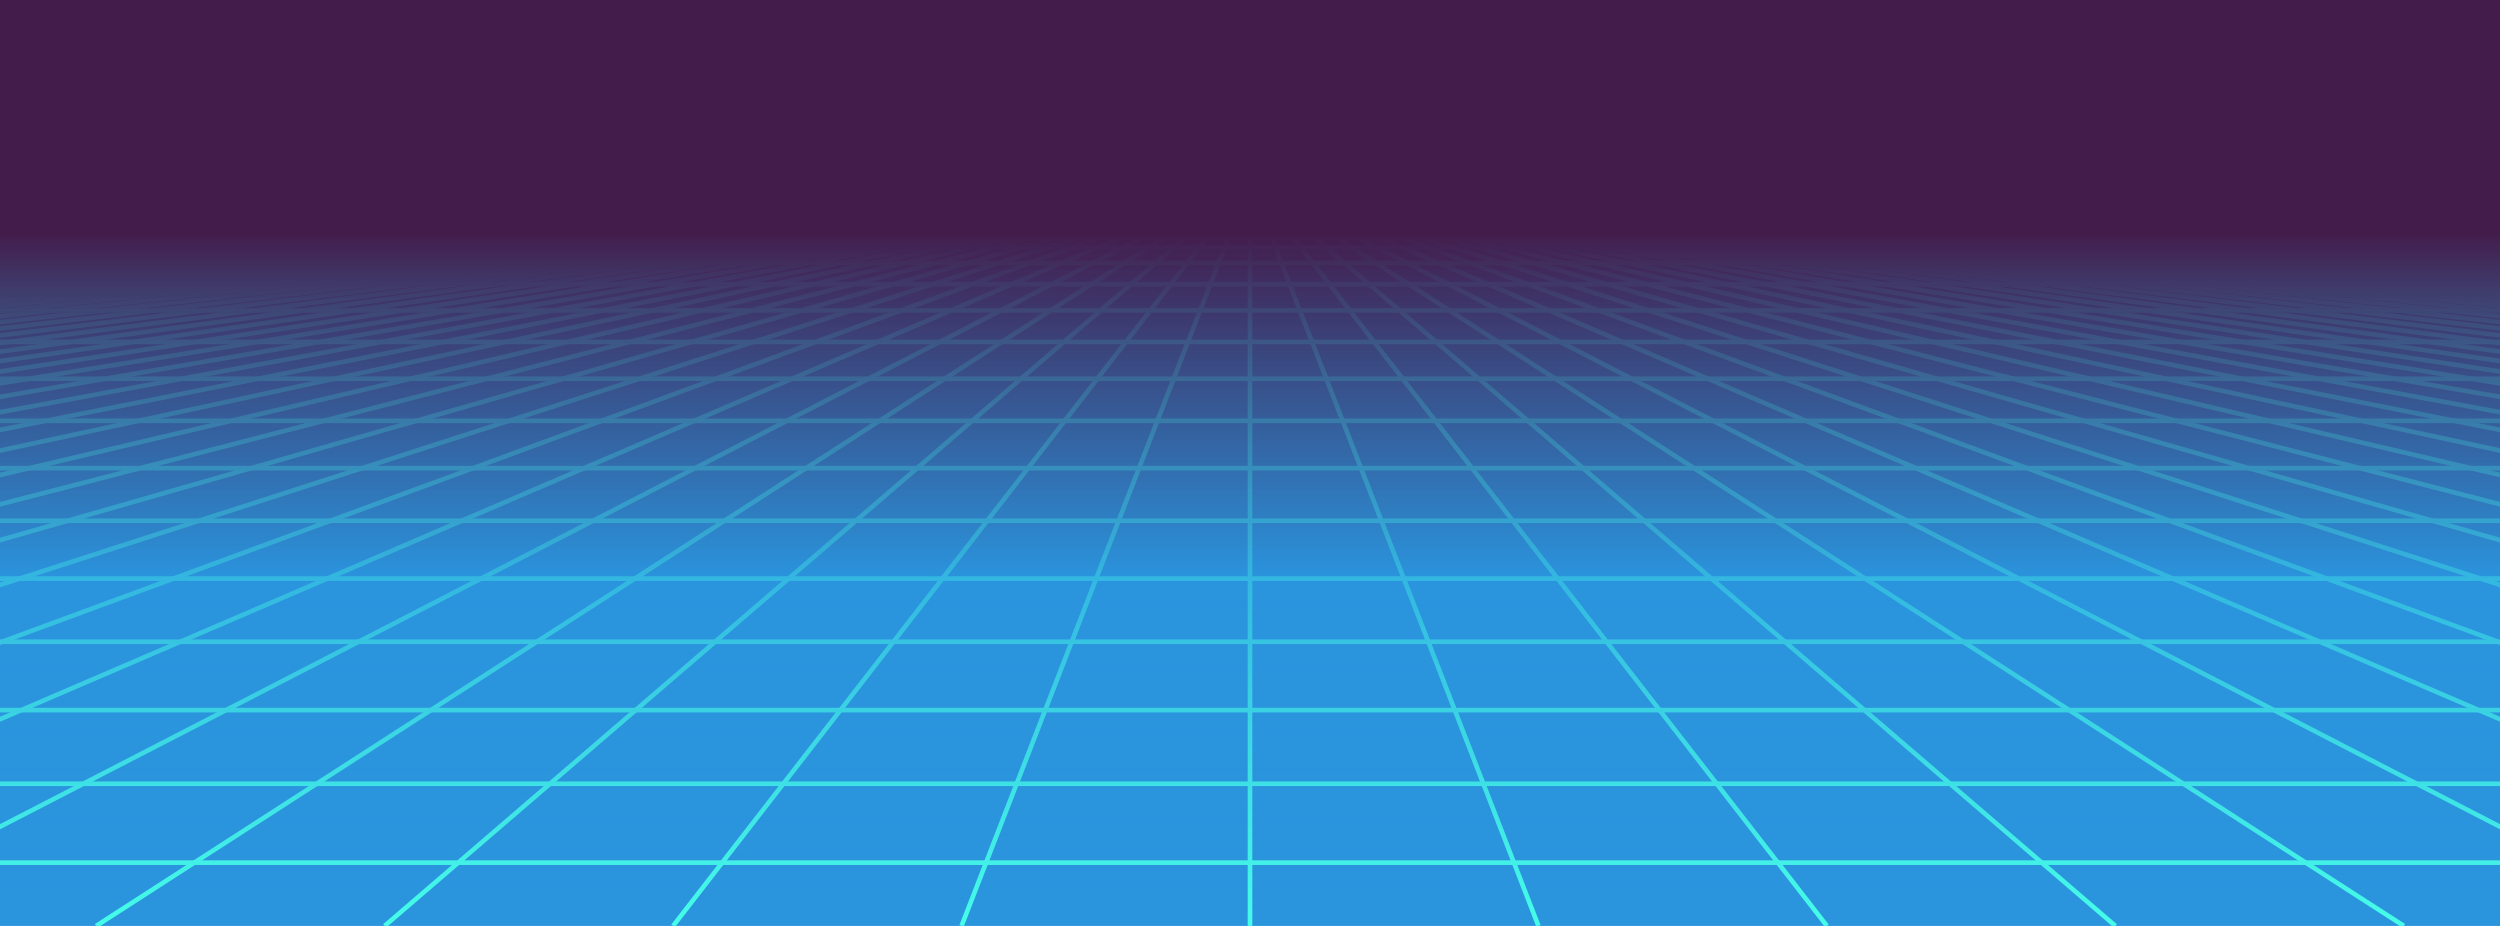<svg xmlns="http://www.w3.org/2000/svg" xmlns:xlink="http://www.w3.org/1999/xlink" style="margin: auto; background: rgb(241, 242, 243); display: block; z-index: 1; position: relative; shape-rendering: auto;" width="1080" height="400" preserveAspectRatio="xMidYMid" viewBox="0 0 1080 400">
<g transform="translate(540,200) scale(-1,1) translate(-540,-200)"><defs>
<linearGradient id="lg-0.3952675363713183" x1="0" x2="0" y1="0" y2="1">
  <stop stop-color="#431c4b" offset="0.25"></stop>
  <stop stop-color="#2a94dd" offset="0.625"></stop>
  <stop stop-color="#2a94dd" offset="1"></stop>
</linearGradient>
<linearGradient id="fg-lg-0.3952675363713183" x1="0" x2="0" y1="0" y2="1">
  <stop stop-color="#431c4b" stop-opacity="1" offset="0.25"></stop>
  <stop stop-color="#2a94dd" stop-opacity="0.66" offset="0.625"></stop>
  <stop stop-color="#2a94dd" stop-opacity="0" offset="1"></stop>
</linearGradient>
<style type="text/css">
  path { fill: none; stroke: #45fde8; stroke-width: 2px }
</style>
</defs>
<rect x="0" y="0" width="1080" height="400" fill="url(#lg-0.3952675363713183)"></rect><path d="M0 100 L-7560 400"></path><path d="M8.308 100 L-7435.385 400"></path><path d="M16.615 100 L-7310.769 400"></path><path d="M24.923 100 L-7186.154 400"></path><path d="M33.231 100 L-7061.538 400"></path><path d="M41.538 100 L-6936.923 400"></path><path d="M49.846 100 L-6812.308 400"></path><path d="M58.154 100 L-6687.692 400"></path><path d="M66.462 100 L-6563.077 400"></path><path d="M74.769 100 L-6438.462 400"></path><path d="M83.077 100 L-6313.846 400"></path><path d="M91.385 100 L-6189.231 400"></path><path d="M99.692 100 L-6064.615 400"></path><path d="M108 100 L-5940 400"></path><path d="M116.308 100 L-5815.385 400"></path><path d="M124.615 100 L-5690.769 400"></path><path d="M132.923 100 L-5566.154 400"></path><path d="M141.231 100 L-5441.538 400"></path><path d="M149.538 100 L-5316.923 400"></path><path d="M157.846 100 L-5192.308 400"></path><path d="M166.154 100 L-5067.692 400"></path><path d="M174.462 100 L-4943.077 400"></path><path d="M182.769 100 L-4818.462 400"></path><path d="M191.077 100 L-4693.846 400"></path><path d="M199.385 100 L-4569.231 400"></path><path d="M207.692 100 L-4444.615 400"></path><path d="M216 100 L-4320 400"></path><path d="M224.308 100 L-4195.385 400"></path><path d="M232.615 100 L-4070.769 400"></path><path d="M240.923 100 L-3946.154 400"></path><path d="M249.231 100 L-3821.538 400"></path><path d="M257.538 100 L-3696.923 400"></path><path d="M265.846 100 L-3572.308 400"></path><path d="M274.154 100 L-3447.692 400"></path><path d="M282.462 100 L-3323.077 400"></path><path d="M290.769 100 L-3198.462 400"></path><path d="M299.077 100 L-3073.846 400"></path><path d="M307.385 100 L-2949.231 400"></path><path d="M315.692 100 L-2824.615 400"></path><path d="M324 100 L-2700 400"></path><path d="M332.308 100 L-2575.385 400"></path><path d="M340.615 100 L-2450.769 400"></path><path d="M348.923 100 L-2326.154 400"></path><path d="M357.231 100 L-2201.538 400"></path><path d="M365.538 100 L-2076.923 400"></path><path d="M373.846 100 L-1952.308 400"></path><path d="M382.154 100 L-1827.692 400"></path><path d="M390.462 100 L-1703.077 400"></path><path d="M398.769 100 L-1578.462 400"></path><path d="M407.077 100 L-1453.846 400"></path><path d="M415.385 100 L-1329.231 400"></path><path d="M423.692 100 L-1204.615 400"></path><path d="M432 100 L-1080 400"></path><path d="M440.308 100 L-955.385 400"></path><path d="M448.615 100 L-830.769 400"></path><path d="M456.923 100 L-706.154 400"></path><path d="M465.231 100 L-581.538 400"></path><path d="M473.538 100 L-456.923 400"></path><path d="M481.846 100 L-332.308 400"></path><path d="M490.154 100 L-207.692 400"></path><path d="M498.462 100 L-83.077 400"></path><path d="M506.769 100 L41.538 400"></path><path d="M515.077 100 L166.154 400"></path><path d="M523.385 100 L290.769 400"></path><path d="M531.692 100 L415.385 400"></path><path d="M540 100 L540 400"></path><path d="M548.308 100 L664.615 400"></path><path d="M556.615 100 L789.231 400"></path><path d="M564.923 100 L913.846 400"></path><path d="M573.231 100 L1038.462 400"></path><path d="M581.538 100 L1163.077 400"></path><path d="M589.846 100 L1287.692 400"></path><path d="M598.154 100 L1412.308 400"></path><path d="M606.462 100 L1536.923 400"></path><path d="M614.769 100 L1661.538 400"></path><path d="M623.077 100 L1786.154 400"></path><path d="M631.385 100 L1910.769 400"></path><path d="M639.692 100 L2035.385 400"></path><path d="M648 100 L2160 400"></path><path d="M656.308 100 L2284.615 400"></path><path d="M664.615 100 L2409.231 400"></path><path d="M672.923 100 L2533.846 400"></path><path d="M681.231 100 L2658.462 400"></path><path d="M689.538 100 L2783.077 400"></path><path d="M697.846 100 L2907.692 400"></path><path d="M706.154 100 L3032.308 400"></path><path d="M714.462 100 L3156.923 400"></path><path d="M722.769 100 L3281.538 400"></path><path d="M731.077 100 L3406.154 400"></path><path d="M739.385 100 L3530.769 400"></path><path d="M747.692 100 L3655.385 400"></path><path d="M756 100 L3780 400"></path><path d="M764.308 100 L3904.615 400"></path><path d="M772.615 100 L4029.231 400"></path><path d="M780.923 100 L4153.846 400"></path><path d="M789.231 100 L4278.462 400"></path><path d="M797.538 100 L4403.077 400"></path><path d="M805.846 100 L4527.692 400"></path><path d="M814.154 100 L4652.308 400"></path><path d="M822.462 100 L4776.923 400"></path><path d="M830.769 100 L4901.538 400"></path><path d="M839.077 100 L5026.154 400"></path><path d="M847.385 100 L5150.769 400"></path><path d="M855.692 100 L5275.385 400"></path><path d="M864 100 L5400 400"></path><path d="M872.308 100 L5524.615 400"></path><path d="M880.615 100 L5649.231 400"></path><path d="M888.923 100 L5773.846 400"></path><path d="M897.231 100 L5898.462 400"></path><path d="M905.538 100 L6023.077 400"></path><path d="M913.846 100 L6147.692 400"></path><path d="M922.154 100 L6272.308 400"></path><path d="M930.462 100 L6396.923 400"></path><path d="M938.769 100 L6521.538 400"></path><path d="M947.077 100 L6646.154 400"></path><path d="M955.385 100 L6770.769 400"></path><path d="M963.692 100 L6895.385 400"></path><path d="M972 100 L7020 400"></path><path d="M980.308 100 L7144.615 400"></path><path d="M988.615 100 L7269.231 400"></path><path d="M996.923 100 L7393.846 400"></path><path d="M1005.231 100 L7518.462 400"></path><path d="M1013.538 100 L7643.077 400"></path><path d="M1021.846 100 L7767.692 400"></path><path d="M1030.154 100 L7892.308 400"></path><path d="M1038.462 100 L8016.923 400"></path><path d="M1046.769 100 L8141.538 400"></path><path d="M1055.077 100 L8266.154 400"></path><path d="M1063.385 100 L8390.769 400"></path><path d="M1071.692 100 L8515.385 400"></path><path d="M1080 100 L8640 400"></path><g>
<path d="M0 100 L1080 100"></path>
<animateTransform attributeName="transform" type="translate" repeatCount="indefinite" calcMode="linear" keyTimes="0;1" values="0 0;0 2.272" begin="0s" dur="1s"></animateTransform>

</g><g>
<path d="M0 102.272 L1080 102.272"></path>
<animateTransform attributeName="transform" type="translate" repeatCount="indefinite" calcMode="linear" keyTimes="0;1" values="0 0;0 4.544" begin="0s" dur="1s"></animateTransform>

</g><g>
<path d="M0 106.817 L1080 106.817"></path>
<animateTransform attributeName="transform" type="translate" repeatCount="indefinite" calcMode="linear" keyTimes="0;1" values="0 0;0 6.817" begin="0s" dur="1s"></animateTransform>

</g><g>
<path d="M0 113.633 L1080 113.633"></path>
<animateTransform attributeName="transform" type="translate" repeatCount="indefinite" calcMode="linear" keyTimes="0;1" values="0 0;0 9.089" begin="0s" dur="1s"></animateTransform>

</g><g>
<path d="M0 122.722 L1080 122.722"></path>
<animateTransform attributeName="transform" type="translate" repeatCount="indefinite" calcMode="linear" keyTimes="0;1" values="0 0;0 11.361" begin="0s" dur="1s"></animateTransform>

</g><g>
<path d="M0 134.083 L1080 134.083"></path>
<animateTransform attributeName="transform" type="translate" repeatCount="indefinite" calcMode="linear" keyTimes="0;1" values="0 0;0 13.633" begin="0s" dur="1s"></animateTransform>

</g><g>
<path d="M0 147.716 L1080 147.716"></path>
<animateTransform attributeName="transform" type="translate" repeatCount="indefinite" calcMode="linear" keyTimes="0;1" values="0 0;0 15.905" begin="0s" dur="1s"></animateTransform>

</g><g>
<path d="M0 163.621 L1080 163.621"></path>
<animateTransform attributeName="transform" type="translate" repeatCount="indefinite" calcMode="linear" keyTimes="0;1" values="0 0;0 18.178" begin="0s" dur="1s"></animateTransform>

</g><g>
<path d="M0 181.799 L1080 181.799"></path>
<animateTransform attributeName="transform" type="translate" repeatCount="indefinite" calcMode="linear" keyTimes="0;1" values="0 0;0 20.45" begin="0s" dur="1s"></animateTransform>

</g><g>
<path d="M0 202.249 L1080 202.249"></path>
<animateTransform attributeName="transform" type="translate" repeatCount="indefinite" calcMode="linear" keyTimes="0;1" values="0 0;0 22.722" begin="0s" dur="1s"></animateTransform>

</g><g>
<path d="M0 224.97 L1080 224.97"></path>
<animateTransform attributeName="transform" type="translate" repeatCount="indefinite" calcMode="linear" keyTimes="0;1" values="0 0;0 24.994" begin="0s" dur="1s"></animateTransform>

</g><g>
<path d="M0 249.964 L1080 249.964"></path>
<animateTransform attributeName="transform" type="translate" repeatCount="indefinite" calcMode="linear" keyTimes="0;1" values="0 0;0 27.266" begin="0s" dur="1s"></animateTransform>

</g><g>
<path d="M0 277.231 L1080 277.231"></path>
<animateTransform attributeName="transform" type="translate" repeatCount="indefinite" calcMode="linear" keyTimes="0;1" values="0 0;0 29.538" begin="0s" dur="1s"></animateTransform>

</g><g>
<path d="M0 306.769 L1080 306.769"></path>
<animateTransform attributeName="transform" type="translate" repeatCount="indefinite" calcMode="linear" keyTimes="0;1" values="0 0;0 31.811" begin="0s" dur="1s"></animateTransform>

</g><g>
<path d="M0 338.58 L1080 338.58"></path>
<animateTransform attributeName="transform" type="translate" repeatCount="indefinite" calcMode="linear" keyTimes="0;1" values="0 0;0 34.083" begin="0s" dur="1s"></animateTransform>

</g><g>
<path d="M0 372.663 L1080 372.663"></path>
<animateTransform attributeName="transform" type="translate" repeatCount="indefinite" calcMode="linear" keyTimes="0;1" values="0 0;0 36.355" begin="0s" dur="1s"></animateTransform>

</g><g>
<path d="M0 409.018 L1080 409.018"></path>
<animateTransform attributeName="transform" type="translate" repeatCount="indefinite" calcMode="linear" keyTimes="0;1" values="0 0;0 38.627" begin="0s" dur="1s"></animateTransform>

</g><rect x="0" y="0" width="1080" height="400" fill="url(#fg-lg-0.3952675363713183)"></rect></g>
</svg>